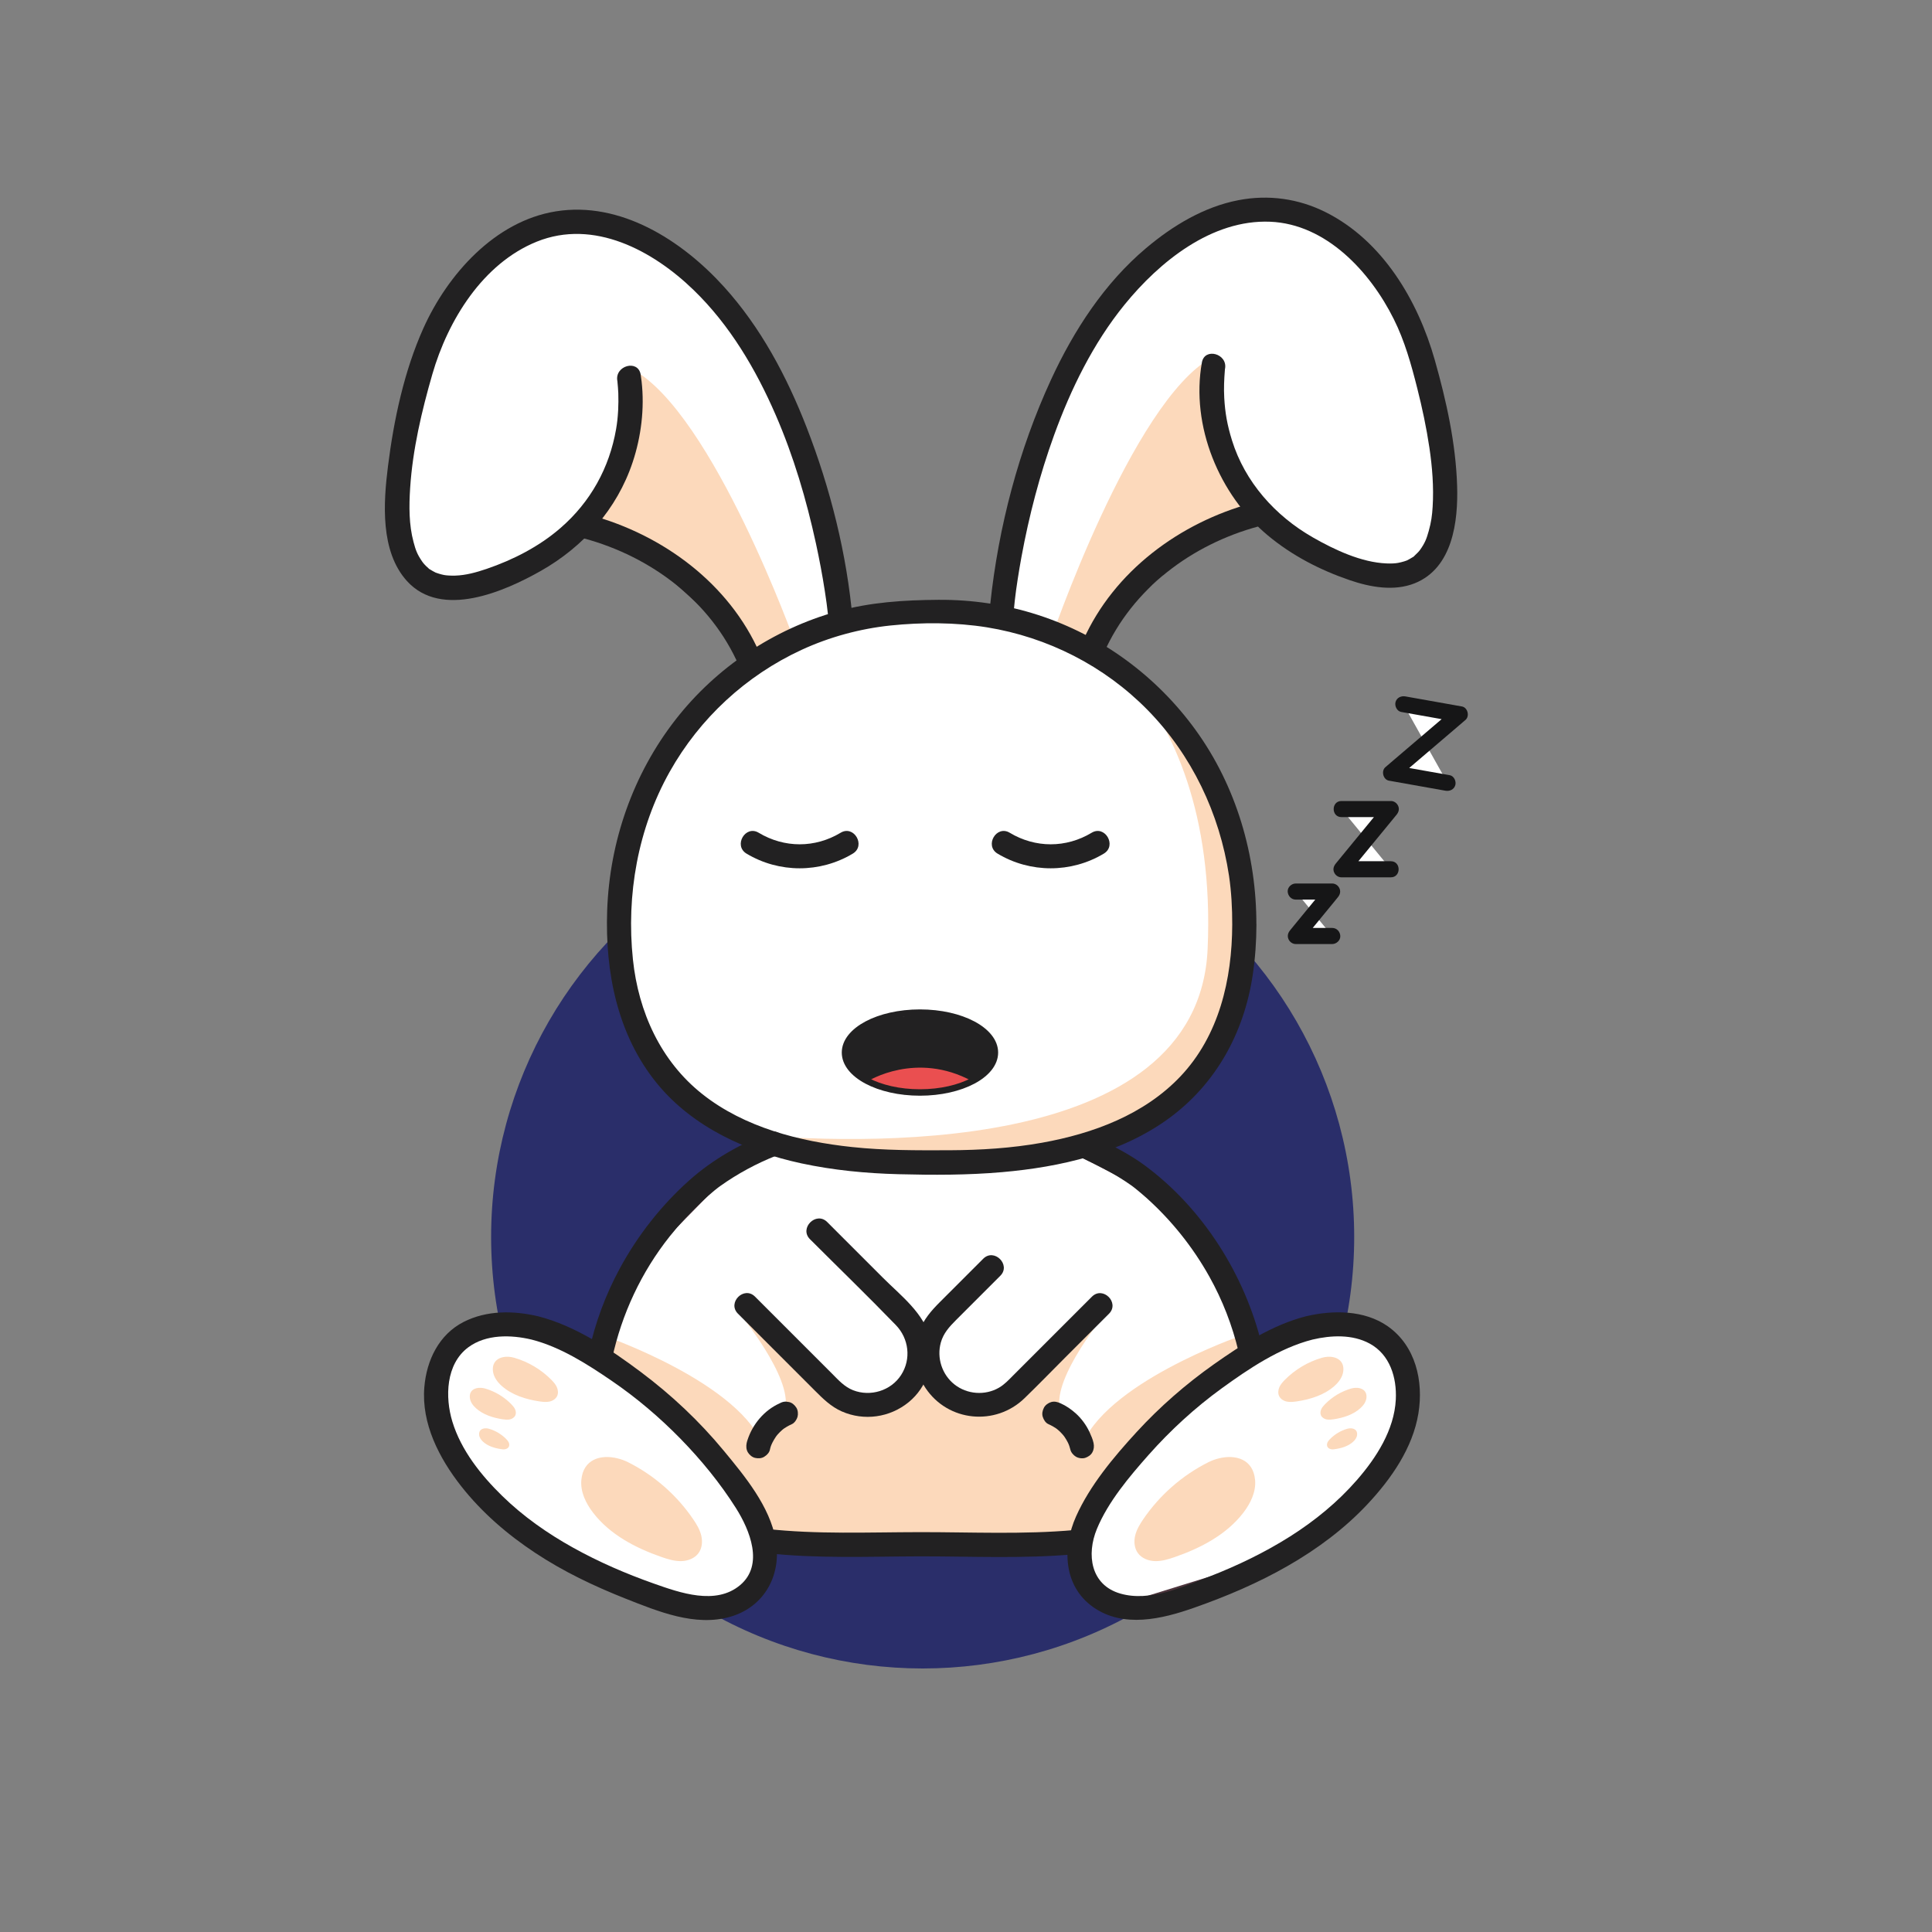 <?xml version="1.0" encoding="utf-8"?>
<!-- Generator: Adobe Illustrator 25.1.0, SVG Export Plug-In . SVG Version: 6.00 Build 0)  -->
<svg version="1.1" id="Calque_1" xmlns="http://www.w3.org/2000/svg" xmlns:xlink="http://www.w3.org/1999/xlink" x="0px" y="0px"
	 viewBox="0 0 300 300" style="enable-background:new 0 0 300 300;" xml:space="preserve">
<rect x="0" y="0" width="300" height="300" fill="#808080" stroke="none"/>
<style type="text/css">
	.st0{fill:#2A2E6A;}
	.st1{fill:#FFFFFF;stroke:#4C343C;stroke-width:0.75;stroke-miterlimit:10;}
	.st2{fill:#FFFFFF;}
	.st3{fill:#FCD9BB;}
	.st4{fill:#4C343C;}
	.st5{fill:#222122;}
	.st6{fill:#EA4F50;}
	.st7{fill:none;stroke:#222122;stroke-miterlimit:10;}
	.st8{fill:#161617;}
</style>
<circle class="st0" cx="143.27" cy="192.07" r="67.01"/>
<polygon class="st1" points="116.7,178.26 98.5,196.79 93.25,209.42 86.65,207.48 77.21,205.16 70.53,209.42 66.64,217.69 
	74.39,231.21 84.14,239.58 102.57,248.96 111.73,249.69 117.34,246.29 120.09,239.27 167.6,240.65 170.4,247.71 175.38,249.06 
	201.49,240.97 215.3,225.55 219.07,213.97 214.11,205.65 203.3,206.2 195.86,209.42 189.62,197.68 183.2,187.16 166.88,178.76 
	149.85,180.95 123.07,179.25 "/>
<polygon class="st1" points="129.36,179.42 161.41,180.36 179.02,173.41 189.85,161.37 193.22,146.01 188.89,123.52 179.85,110.13 
	164.93,98.87 148.89,95.22 134.19,96.27 117.07,102.44 104.57,116.22 98.55,129.52 95.8,145.42 101.38,164.39 111.95,174.44 "/>
<polygon class="st1" points="118.89,102.44 129.95,96.04 127.58,81.8 121.95,65.34 113.19,48.33 100.83,37.58 86.65,34.4 74.92,41 
	68.23,50.11 64.06,64.55 63.33,71.93 62.59,81.22 64.45,88.82 68.07,91.56 81.18,88.01 88.94,82.79 96.27,84.39 103.78,89.14 
	111.66,96.27 "/>
<polygon class="st2" points="167.37,100.88 156.31,94.48 158.68,80.24 164.31,63.78 173.07,46.77 185.43,36.02 199.61,32.84 
	211.34,39.44 218.03,48.55 222.2,62.99 222.94,70.37 223.67,79.66 221.82,87.26 218.19,90 205.08,86.45 197.32,81.23 189.99,82.83 
	182.48,87.58 174.6,94.71 "/>
<g>
	<g>
		<path class="st3" d="M123.49,99.89c0,0-12.77-35.68-25.22-42.51l-2.16,13.92l-2.96,7.78l-0.45,1.82l7.1,2.61l12.49,10.3l5.53,8.2
			L123.49,99.89z"/>
		<path class="st3" d="M162.96,99.89c0,0,12.77-37.55,25.22-44.38l2.16,15.79l2.96,7.78l0.45,1.82l-7.1,2.61l-12.49,10.3l-5.53,8.2
			L162.96,99.89z"/>
		<g>
			<path class="st3" d="M193.66,137.99c-0.19-0.88-0.16-1.81,0.1-2.67c-1.89-1.87-2.55-4.34-3.13-6.94
				c-0.81-3.61-2.28-7.07-3.8-10.43c-2.34-5.19-5.24-10.76-10.94-12.4c6.08,7.51,12.57,20.59,11.63,41.79
				c-1.44,32.6-54.72,30.4-72.82,28.7c2.23,1.03,4.64,1.88,7.02,2.11c1.54,0.15,2.93,0.84,3.78,1.98c0.53,0.07,1.01,0.22,1.43,0.43
				c0.25-0.04,0.5-0.06,0.77-0.06c0.83,0,1.53,0.19,2.13,0.5c4.39-0.46,8.72,0.47,13.11,0.55c0.37,0.01,0.71,0.05,1.03,0.12
				c0.24-0.04,0.48-0.06,0.72-0.07c2.7-0.02,5.4-0.19,8.1-0.22c0.54-0.23,1.16-0.36,1.86-0.36c0.44,0,0.85,0.06,1.22,0.15
				c0.49-0.17,1.03-0.28,1.64-0.28c0.34,0,0.65,0.03,0.95,0.09c4.39-1.54,8.75-2.93,13.35-3.6l8.18-3.96
				c0.36-2.05,1.88-3.86,4.56-3.87c0-0.01,0.01-0.01,0.01-0.02c2.4-3.63,5.75-7.08,6.96-11.34c0.26-0.9,0.68-1.6,1.22-2.12
				l1.64-12.16C192.95,142.37,192.71,139.86,193.66,137.99z"/>
			<g>
				<path class="st3" d="M192.53,207.48c0,0-21.31,7.38-24.71,17.44c0.16-0.62,0.24-2.28-2.37-4.66
					c-3.65-3.34,3.96-13.53,6.22-16.31l-0.44,0.4c0.26-0.54,0.44-0.85,0.44-0.85l-1.17,1.14h0.41l-12.43,11.38l-5.11,3.05
					l-7.08-1.89l-3-2.88v-0.09l-0.05,0.04l-0.05-0.04v0.09l-3,2.88l-7.08,1.89l-5.11-3.05l-12.43-11.38H116l-1.17-1.14
					c0,0,0.18,0.31,0.44,0.85l-0.44-0.4c2.26,2.78,9.87,12.97,6.22,16.31c-2.61,2.38-2.53,4.04-2.37,4.66
					c-3.39-10.06-24.71-17.44-24.71-17.44l-0.73,4.41l12.56,8.67l9.18,10.06l4.37,7.72l23.85,0.22v0l0.05,0l0.05,0v0l23.85-0.22
					l4.37-7.72l9.18-10.06l12.56-8.67L192.53,207.48z"/>
				<g>
					<g>
						<path class="st3" d="M95.88,226.45c0.57,0.14,1.12,0.34,1.64,0.6c4.05,2.03,7.57,5.11,10.12,8.86
							c0.53,0.78,1.03,1.61,1.25,2.53c0.22,0.92,0.14,1.95-0.42,2.72c-0.6,0.83-1.67,1.23-2.7,1.25s-2.03-0.29-3-0.62
							c-4.07-1.41-8.08-3.5-10.7-6.93c-1.11-1.45-1.96-3.22-1.8-5.03C90.55,226.55,93.32,225.82,95.88,226.45z"/>
					</g>
					<g>
						<g>
							<path class="st3" d="M78.99,210.68c0.29,0.02,0.58,0.07,0.86,0.15c2.18,0.63,4.19,1.83,5.78,3.44
								c0.33,0.34,0.65,0.7,0.84,1.13c0.19,0.43,0.24,0.95,0.04,1.38c-0.22,0.46-0.71,0.76-1.21,0.86c-0.5,0.1-1.02,0.04-1.53-0.03
								c-2.13-0.32-4.29-0.99-5.89-2.43c-0.68-0.61-1.25-1.4-1.34-2.31C76.38,211.22,77.68,210.6,78.99,210.68z"/>
						</g>
						<g>
							<path class="st3" d="M74.69,215.5c0.21,0.01,0.41,0.05,0.61,0.1c1.54,0.44,2.96,1.29,4.08,2.43c0.23,0.24,0.46,0.49,0.6,0.8
								c0.14,0.31,0.17,0.67,0.03,0.97c-0.16,0.33-0.5,0.53-0.86,0.61c-0.36,0.07-0.72,0.03-1.08-0.02c-1.5-0.23-3.03-0.7-4.16-1.72
								c-0.48-0.43-0.89-0.99-0.95-1.63C72.84,215.88,73.76,215.45,74.69,215.5z"/>
						</g>
						<g>
							<path class="st3" d="M75.53,221.79c0.14,0.01,0.27,0.03,0.4,0.07c1.01,0.29,1.94,0.85,2.68,1.6c0.15,0.16,0.3,0.33,0.39,0.53
								s0.11,0.44,0.02,0.64c-0.1,0.22-0.33,0.35-0.56,0.4s-0.48,0.02-0.71-0.02c-0.99-0.15-1.99-0.46-2.73-1.13
								c-0.31-0.28-0.58-0.65-0.62-1.07C74.32,222.04,74.92,221.75,75.53,221.79z"/>
						</g>
					</g>
					<g>
						<g>
							<path class="st3" d="M206.14,210.68c-0.29,0.02-0.58,0.07-0.86,0.15c-2.18,0.63-4.19,1.83-5.78,3.44
								c-0.33,0.34-0.65,0.7-0.84,1.13c-0.19,0.43-0.24,0.95-0.04,1.38c0.22,0.46,0.71,0.76,1.21,0.86c0.5,0.1,1.02,0.04,1.53-0.03
								c2.13-0.32,4.29-0.99,5.89-2.43c0.68-0.61,1.25-1.4,1.34-2.31C208.75,211.22,207.45,210.6,206.14,210.68z"/>
						</g>
						<g>
							<path class="st3" d="M210.45,215.5c-0.21,0.01-0.41,0.05-0.61,0.1c-1.54,0.44-2.96,1.29-4.08,2.43
								c-0.23,0.24-0.46,0.49-0.6,0.8c-0.14,0.31-0.17,0.67-0.03,0.97c0.16,0.33,0.5,0.53,0.86,0.61c0.36,0.07,0.72,0.03,1.08-0.02
								c1.5-0.23,3.03-0.7,4.16-1.72c0.48-0.43,0.89-0.99,0.95-1.63C212.29,215.88,211.37,215.45,210.45,215.5z"/>
						</g>
						<g>
							<path class="st3" d="M209.6,221.79c-0.14,0.01-0.27,0.03-0.4,0.07c-1.01,0.29-1.94,0.85-2.68,1.6
								c-0.15,0.16-0.3,0.33-0.39,0.53c-0.09,0.2-0.11,0.44-0.02,0.64c0.1,0.22,0.33,0.35,0.56,0.4c0.23,0.05,0.48,0.02,0.71-0.02
								c0.99-0.15,1.99-0.46,2.73-1.13c0.31-0.28,0.58-0.65,0.62-1.07C210.81,222.04,210.21,221.75,209.6,221.79z"/>
						</g>
					</g>
					<g>
						<path class="st3" d="M189.28,226.45c-0.57,0.14-1.12,0.34-1.64,0.6c-4.05,2.03-7.57,5.11-10.12,8.86
							c-0.53,0.78-1.03,1.61-1.25,2.53c-0.22,0.92-0.14,1.95,0.42,2.72c0.6,0.83,1.67,1.23,2.7,1.25s2.03-0.29,3-0.62
							c4.07-1.41,8.08-3.5,10.7-6.93c1.11-1.45,1.96-3.22,1.8-5.03C194.61,226.55,191.84,225.82,189.28,226.45z"/>
					</g>
				</g>
			</g>
		</g>
	</g>
</g>
<path class="st4" d="M130.58,155.02"/>
<g>
	<g>
		<g>
			<path class="st5" d="M125.77,192.42c4.44,4.44,8.97,8.82,13.34,13.34c2.02,2.09,2.41,5.27,0.82,7.74
				c-1.57,2.45-4.77,3.43-7.47,2.37c-1.32-0.52-2.24-1.54-3.21-2.52c-1.38-1.38-2.75-2.75-4.13-4.13c-2.63-2.63-5.25-5.25-7.88-7.88
				c-1.71-1.71-4.36,0.94-2.65,2.65c2.48,2.48,4.96,4.96,7.44,7.44c1.5,1.5,3.01,3.01,4.51,4.51c1.26,1.26,2.49,2.48,4.16,3.22
				c3.47,1.53,7.48,0.96,10.41-1.44c2.86-2.34,4.08-6.18,3.33-9.77c-0.83-3.96-4.64-6.83-7.36-9.56c-2.88-2.88-5.77-5.77-8.65-8.65
				C126.72,188.06,124.06,190.71,125.77,192.42L125.77,192.42z"/>
		</g>
	</g>
	<g>
		<g>
			<path class="st5" d="M152.67,195.46c-2.24,2.24-4.49,4.49-6.73,6.73c-1.34,1.34-2.51,2.69-3.2,4.49c-1.1,2.86-0.73,6.3,0.98,8.86
				c3.5,5.24,10.86,5.94,15.36,1.58c2.1-2.03,4.14-4.14,6.2-6.2c2.31-2.31,4.61-4.61,6.92-6.92c1.71-1.71-0.94-4.36-2.65-2.65
				c-4.06,4.06-8.12,8.12-12.17,12.17c-0.71,0.71-1.38,1.45-2.26,1.96c-2.16,1.25-4.95,1.05-6.92-0.51
				c-1.93-1.53-2.77-4.13-2.11-6.5c0.4-1.44,1.32-2.45,2.34-3.47c2.3-2.3,4.6-4.6,6.9-6.9C157.03,196.4,154.37,193.75,152.67,195.46
				L152.67,195.46z"/>
		</g>
	</g>
	<g>
		<g>
			<path class="st5" d="M169.81,224.08c-0.12-0.59-0.39-1.17-0.63-1.71c-0.51-1.1-1.27-2.13-2.17-2.93
				c-0.7-0.62-1.48-1.16-2.34-1.54c-0.48-0.21-0.92-0.33-1.44-0.19c-0.43,0.12-0.91,0.46-1.12,0.86c-0.23,0.44-0.35,0.96-0.19,1.44
				c0.14,0.44,0.43,0.93,0.86,1.12c0.56,0.25,1.09,0.56,1.57,0.93c-0.13-0.1-0.25-0.2-0.38-0.29c0.5,0.39,0.94,0.83,1.33,1.33
				c-0.1-0.13-0.2-0.25-0.29-0.38c0.42,0.54,0.77,1.13,1.03,1.76c-0.06-0.15-0.13-0.3-0.19-0.45c0.14,0.34,0.27,0.69,0.35,1.04
				c0.09,0.44,0.48,0.9,0.86,1.12c0.4,0.24,0.99,0.33,1.44,0.19c0.45-0.15,0.89-0.43,1.12-0.86
				C169.87,225.06,169.91,224.59,169.81,224.08L169.81,224.08z"/>
		</g>
	</g>
	<g>
		<g>
			<path class="st5" d="M119.56,225.07c0.07-0.36,0.21-0.71,0.35-1.04c-0.06,0.15-0.13,0.3-0.19,0.45c0.27-0.63,0.62-1.22,1.03-1.76
				c-0.1,0.13-0.2,0.25-0.29,0.38c0.39-0.5,0.83-0.94,1.33-1.33c-0.13,0.1-0.25,0.2-0.38,0.29c0.49-0.37,1.01-0.68,1.57-0.93
				c0.4-0.18,0.75-0.72,0.86-1.12c0.12-0.45,0.07-1.05-0.19-1.44c-0.26-0.4-0.64-0.75-1.12-0.86c-0.17-0.02-0.33-0.04-0.5-0.07
				c-0.34,0-0.65,0.09-0.95,0.26c-2.4,1.07-4.21,3.24-5.01,5.71c-0.05,0.15-0.1,0.31-0.13,0.47c-0.1,0.5-0.07,1,0.19,1.44
				c0.23,0.39,0.67,0.76,1.12,0.86c0.48,0.11,1.02,0.09,1.44-0.19C119.1,225.94,119.47,225.55,119.56,225.07L119.56,225.07z"/>
		</g>
	</g>
	<g>
		<g>
			<g>
				<g>
					<g>
						<path class="st5" d="M168.17,179.88c2.57,1.19,5.16,2.53,7.47,4.17c0.13,0.09,0.25,0.19,0.38,0.28
							c0.22,0.16,0.07,0.06-0.08-0.06c0.12,0.09,0.24,0.19,0.36,0.28c0.58,0.47,1.15,0.95,1.71,1.45c3.9,3.5,7.21,7.64,9.77,12.22
							c2.06,3.68,3.57,7.6,4.55,11.69c0.56,2.35,4.18,1.35,3.62-1c-2.61-10.87-9.12-21.23-18.16-27.92
							c-2.36-1.75-5.06-3.13-7.72-4.36C167.88,175.64,165.97,178.87,168.17,179.88L168.17,179.88z"/>
					</g>
				</g>
				<g>
					<g>
						<path class="st5" d="M166.88,237.58c-8,0.72-16.04,0.32-24.06,0.33c-7.97,0.01-15.92,0.37-23.86-0.51
							c-1.01-0.11-1.88,0.94-1.88,1.88c0,1.11,0.86,1.76,1.88,1.88c7.94,0.88,15.89,0.53,23.86,0.51
							c8.02-0.01,16.06,0.39,24.06-0.33C169.26,241.11,169.29,237.36,166.88,237.58L166.88,237.58z"/>
					</g>
				</g>
				<g>
					<g>
						<path class="st5" d="M119.59,175.8c-4.59,1.81-8.9,4.21-12.58,7.5c-4.32,3.86-8,8.55-10.76,13.65
							c-2.21,4.08-3.84,8.46-4.82,13c-0.51,2.35,3.11,3.36,3.62,1c1.49-6.9,4.54-13.43,8.94-18.96c1.53-1.92,3.2-3.74,5-5.42
							c0.62-0.58,1.25-1.14,1.9-1.67c0.23-0.19,0.46-0.38,0.7-0.56c0.26-0.21-0.37,0.27-0.04,0.04c0.09-0.07,0.18-0.14,0.27-0.2
							c2.7-1.93,5.69-3.54,8.77-4.75c0.94-0.37,1.6-1.26,1.31-2.31C121.65,176.21,120.55,175.42,119.59,175.8L119.59,175.8z"/>
					</g>
				</g>
				<g>
					<g>
						<path class="st5" d="M82.55,208.01c4.49,1.15,8.64,3.81,12.43,6.4c3.85,2.63,7.41,5.65,10.67,8.98
							c3.22,3.3,6.17,6.9,8.63,10.79c2.13,3.37,4.4,8.82,0.63,11.97c-3.77,3.15-9.32,1.18-13.37-0.25
							c-4.33-1.53-8.55-3.35-12.57-5.59c-3.97-2.21-7.71-4.83-10.97-8.01c-3.3-3.22-6.4-7.09-7.76-11.56
							c-1.15-3.79-1.02-8.92,2.46-11.52C75.48,207.15,79.35,207.25,82.55,208.01c2.35,0.55,3.35-3.06,1-3.62
							c-3.82-0.9-7.97-0.94-11.54,0.87c-3.86,1.96-5.78,5.98-6.12,10.15c-0.47,5.66,2.31,11.02,5.71,15.35
							c3.21,4.09,7.18,7.51,11.51,10.37c4.38,2.9,9.14,5.17,14.02,7.1c5.02,1.98,10.82,4.4,16.27,2.82c5.36-1.56,8-6.54,7.06-11.92
							c-0.91-5.21-4.79-9.89-8.07-13.86c-3.78-4.58-8.11-8.65-12.86-12.21c-4.73-3.55-10.18-7.19-15.97-8.67
							C81.21,203.8,80.21,207.41,82.55,208.01z"/>
					</g>
				</g>
				<g>
					<g>
						<path class="st5" d="M202.8,204.39c-5.18,1.32-10.01,4.41-14.33,7.47c-4.34,3.07-8.37,6.58-11.96,10.49
							c-3.56,3.88-7.27,8.29-9.43,13.14c-2.14,4.81-1.98,10.76,2.65,14.05c4.7,3.32,10.71,1.86,15.69,0.11
							c5.01-1.76,9.94-3.85,14.55-6.5c4.55-2.61,8.84-5.79,12.43-9.64c3.64-3.9,6.97-8.67,7.85-14.04
							c0.82-5.02-0.43-10.48-4.76-13.53C211.85,203.4,206.96,203.41,202.8,204.39c-2.35,0.55-1.35,4.17,1,3.62
							c2.88-0.68,6.2-0.84,8.88,0.62c3.15,1.71,4.23,5.28,4.06,8.69c-0.24,4.72-3.03,9.05-6.05,12.51
							c-2.99,3.43-6.52,6.31-10.35,8.74c-3.94,2.49-8.15,4.52-12.48,6.21c-4.21,1.64-9.32,3.99-13.89,2.67
							c-4.62-1.33-5.29-6.07-3.64-10.05c1.75-4.22,5.02-8.09,8.02-11.48c3.4-3.83,7.21-7.33,11.36-10.34
							c4.22-3.06,8.99-6.27,14.09-7.57C206.14,207.41,205.15,203.8,202.8,204.39z"/>
					</g>
				</g>
				<g>
					<g>
						<path class="st5" d="M191.34,143.58c-0.03,8.51-2.04,17.22-8.04,23.56c-5.64,5.95-13.57,8.88-21.48,10.3
							c-4.74,0.85-9.56,1.15-14.37,1.17c-5.06,0.02-10.12,0.04-15.16-0.5c-8.13-0.86-16.69-3.04-23.22-8.21
							c-6.49-5.13-9.94-12.79-10.79-20.91c-1.05-10.02,0.76-20.33,5.71-29.15c4.66-8.3,11.85-14.95,20.5-18.94
							c4.32-1.99,9.03-3.27,13.76-3.77c4.91-0.51,10.11-0.5,14.99,0.28c9.45,1.53,18.24,6,24.95,12.83
							c6.86,6.99,11.19,16.08,12.65,25.74C191.21,138.51,191.35,141.05,191.34,143.58c-0.01,2.41,3.74,2.42,3.75,0
							c0.02-10.75-3.1-21.48-9.44-30.23c-6.05-8.36-14.61-14.66-24.44-17.85c-4.99-1.62-10.27-2.4-15.51-2.36
							c-5.34,0.04-10.54,0.36-15.71,1.8c-9.87,2.75-18.74,8.68-25.05,16.75c-6.64,8.5-10.29,18.97-10.66,29.74
							c-0.33,9.53,1.59,19.29,7.75,26.82c5.57,6.81,13.98,10.58,22.42,12.4c4.94,1.06,10.01,1.55,15.06,1.68
							c5.35,0.14,10.77,0.15,16.11-0.32c9.04-0.79,18.46-2.92,25.91-8.37c7.31-5.35,11.66-13.33,12.99-22.23
							c0.39-2.6,0.57-5.21,0.58-7.83C195.1,141.16,191.35,141.16,191.34,143.58z"/>
					</g>
				</g>
				<g>
					<g>
						<g>
							<path class="st5" d="M90.7,83.61c10.42,2.83,19.68,9.75,24.05,19.78c0.41,0.94,1.76,1.13,2.57,0.67
								c0.96-0.55,1.08-1.64,0.67-2.57c-4.74-10.86-15.05-18.45-26.3-21.5C89.36,79.36,88.37,82.98,90.7,83.61L90.7,83.61z"/>
						</g>
					</g>
					<g>
						<g>
							<path class="st5" d="M132.4,96.27c-0.88-10.17-3.47-20.46-7.16-29.94c-3.07-7.89-7.12-15.51-12.84-21.82
								c-6.5-7.17-16.04-13.31-26.09-11.69C76.83,34.34,69.47,42.65,65.73,51c-2.97,6.62-4.58,14.18-5.48,21.36
								c-0.72,5.7-1.23,13.25,2.94,17.86c5.37,5.93,15.17,1.61,20.77-1.56c6.65-3.76,11.86-9.61,14.28-16.89
								c1.32-3.96,1.86-8.35,1.39-12.52c-0.04-0.37-0.09-0.74-0.15-1.11c-0.42-2.37-4.04-1.37-3.62,1c0.11,0.63-0.03-0.48,0.02,0.17
								c0.05,0.58,0.11,1.16,0.13,1.74c0.03,0.87,0.02,1.74-0.02,2.61c-0.07,1.25-0.16,2.01-0.32,2.96
								c-1.04,6.02-3.97,11.33-8.65,15.38c-3.31,2.87-7.34,4.93-11.47,6.34c-1.59,0.54-3.22,0.99-4.85,1.04
								c-0.67,0.02-1.35-0.02-1.72-0.09c-0.27-0.05-0.54-0.12-0.8-0.2c-0.14-0.04-0.28-0.09-0.42-0.14
								c-0.52-0.19,0.3,0.16-0.19-0.08c-0.25-0.12-0.49-0.26-0.73-0.41c-0.37-0.23-0.07-0.01-0.34-0.25
								c-0.49-0.43-0.8-0.79-0.97-1.05c-0.76-1.12-0.98-1.73-1.32-3.01c-0.71-2.66-0.71-5.5-0.52-8.41
								c0.39-5.96,1.79-11.9,3.45-17.65c2.41-8.33,7.81-17.18,16.22-20.57c8.84-3.56,18.02,1.38,24.35,7.52
								c5.61,5.43,9.65,12.28,12.74,19.4c2.78,6.39,4.77,13.15,6.25,19.95c0.53,2.45,1,4.92,1.38,7.4c0.07,0.47,0.14,0.95,0.21,1.43
								c0.03,0.21,0.06,0.42,0.09,0.63c-0.07-0.48,0-0.03,0.02,0.19c0.07,0.55,0.14,1.1,0.2,1.66c0.02,0.19,0.04,0.39,0.06,0.58
								C128.86,98.66,132.61,98.68,132.4,96.27L132.4,96.27z"/>
						</g>
					</g>
				</g>
			</g>
			<g>
				<g>
					<g>
						<path class="st5" d="M171.43,101.34c4.43-9.94,13.61-16.79,23.98-19.6c2.33-0.63,1.34-4.25-1-3.62
							c-11.2,3.04-21.42,10.55-26.22,21.32c-0.42,0.93-0.26,2,0.67,2.57C169.66,102.49,171.02,102.27,171.43,101.34L171.43,101.34z"
							/>
					</g>
				</g>
				<g>
					<g>
						<path class="st5" d="M186.63,56.28c-1.76,9.85,2.69,20.57,10.25,26.87c3.74,3.11,8.09,5.36,12.68,6.93
							c3.18,1.09,6.89,1.78,10.12,0.49c5.9-2.37,6.76-9.62,6.58-15.17c-0.21-6.58-1.67-13.15-3.46-19.47
							c-2.61-9.23-8.1-18.56-16.97-22.99c-4.22-2.11-8.87-2.75-13.51-1.86c-5.36,1.02-10.25,3.98-14.37,7.46
							c-6.47,5.45-11.22,12.78-14.74,20.4c-5.03,10.9-8.17,22.89-9.44,34.83c-0.02,0.21-0.05,0.43-0.06,0.64
							c-0.21,2.4,3.54,2.39,3.75,0c0.06-0.75,0.16-1.49,0.25-2.24c0.02-0.14,0.11-0.79,0.02-0.19c0.03-0.21,0.06-0.42,0.09-0.63
							c0.07-0.48,0.14-0.95,0.21-1.43c0.18-1.15,0.37-2.29,0.58-3.43c1.18-6.42,2.84-12.77,5.06-18.9
							c2.61-7.2,6.09-14.3,10.94-20.27c5.43-6.68,13.54-13.26,22.62-12.89c8.72,0.36,15.54,7.79,19.18,15.09
							c1.71,3.41,2.73,7.09,3.66,10.77c0.77,3.05,1.43,6.14,1.89,9.25c0.44,2.97,0.69,6.11,0.5,9.15c-0.08,1.34-0.22,2.38-0.61,3.77
							c-0.34,1.22-0.59,1.87-1.37,2.96c-0.04,0.05-0.22,0.28-0.01,0.02c-0.09,0.11-0.18,0.21-0.27,0.31
							c-0.17,0.18-0.35,0.35-0.53,0.52c-0.36,0.33,0.02,0.04-0.41,0.31c-0.26,0.16-0.53,0.32-0.81,0.45
							c-0.3,0.14,0.41-0.15-0.11,0.04c-0.11,0.04-0.22,0.08-0.33,0.11c-0.29,0.09-0.59,0.16-0.89,0.22
							c-0.44,0.09-1.11,0.12-1.83,0.09c-3.89-0.16-8.03-2.1-11.41-4.03c-5.92-3.38-10.57-8.65-12.57-15.06
							c-0.76-2.44-1.08-4.33-1.21-6.62c-0.08-1.46-0.02-2.89,0.1-4.34c0.05-0.62-0.09,0.47,0.02-0.17
							C190.67,54.92,187.05,53.91,186.63,56.28L186.63,56.28z"/>
					</g>
				</g>
			</g>
		</g>
	</g>
</g>
<g>
	<g>
		<path class="st5" d="M115.92,132.55c5.06,3.04,11.44,3.04,16.5,0c2.07-1.24,0.18-4.49-1.89-3.24c-3.97,2.39-8.74,2.39-12.72,0
			C115.74,128.06,113.85,131.31,115.92,132.55L115.92,132.55z"/>
	</g>
	<g>
		<path class="st5" d="M154.9,132.55c5.06,3.04,11.44,3.04,16.5,0c2.07-1.24,0.18-4.49-1.89-3.24c-3.97,2.39-8.74,2.39-12.72,0
			C154.72,128.06,152.83,131.31,154.9,132.55L154.9,132.55z"/>
	</g>
</g>
<path class="st6" d="M135.07,166.18l0.1,1.92l5.03,1.38l6.64-0.35l4.31-1.41l-1.4-2.54c0,0-8.25-1.37-8.34-1.37
	S135.07,166.18,135.07,166.18z"/>
<ellipse class="st7" cx="142.85" cy="163.44" rx="11.64" ry="6.2"/>
<path class="st5" d="M134.75,167.89c0,0,7.51-4.74,16.21,0l1.97-1.69l1.63-2.15l-1.06-3.12l-3.41-2.34l-5.58-1.28l-8.66,1.05
	l-3.1,2.26l-1.3,1.59v2.5l1.58,2.08L134.75,167.89z"/>
<g>
	<g>
		<polyline class="st2" points="217.91,109.34 226.68,110.91 216,120.02 224.77,121.58 		"/>
		<g>
			<path class="st8" d="M217.57,110.55c2.92,0.52,5.85,1.04,8.77,1.56c-0.18-0.7-0.37-1.39-0.55-2.09
				c-3.11,2.66-6.23,5.31-9.34,7.97c-0.44,0.38-0.89,0.76-1.33,1.14c-0.68,0.58-0.35,1.93,0.55,2.09c2.92,0.52,5.85,1.04,8.77,1.56
				c0.66,0.12,1.35-0.18,1.54-0.87c0.17-0.6-0.2-1.42-0.87-1.54c-2.92-0.52-5.85-1.04-8.77-1.56c0.18,0.7,0.37,1.39,0.55,2.09
				c3.11-2.66,6.23-5.31,9.34-7.97c0.44-0.38,0.89-0.76,1.33-1.14c0.68-0.58,0.35-1.93-0.55-2.09c-2.92-0.52-5.85-1.04-8.77-1.56
				c-0.66-0.12-1.35,0.18-1.54,0.87C216.53,109.61,216.91,110.43,217.57,110.55L217.57,110.55z"/>
		</g>
	</g>
	<g>
		<polyline class="st2" points="208.3,125.63 215.97,125.63 208.3,134.97 215.97,134.97 		"/>
		<g>
			<path class="st8" d="M208.3,126.88c2.56,0,5.11,0,7.67,0c-0.29-0.71-0.59-1.42-0.88-2.13c-2.24,2.73-4.48,5.45-6.72,8.18
				c-0.32,0.39-0.64,0.77-0.95,1.16c-0.32,0.39-0.48,0.87-0.26,1.37c0.2,0.45,0.63,0.77,1.14,0.77c2.56,0,5.11,0,7.67,0
				c1.61,0,1.61-2.5,0-2.5c-2.56,0-5.11,0-7.67,0c0.29,0.71,0.59,1.42,0.88,2.13c2.24-2.73,4.48-5.45,6.72-8.18
				c0.32-0.39,0.64-0.77,0.95-1.16c0.32-0.39,0.48-0.87,0.26-1.37c-0.2-0.45-0.63-0.77-1.14-0.77c-2.56,0-5.11,0-7.67,0
				C206.69,124.38,206.69,126.88,208.3,126.88L208.3,126.88z"/>
		</g>
	</g>
	<g>
		<polyline class="st2" points="201.2,138.44 206.86,138.44 201.2,145.32 206.86,145.32 		"/>
		<g>
			<path class="st8" d="M201.2,139.69c1.89,0,3.77,0,5.66,0c-0.29-0.71-0.59-1.42-0.88-2.13c-1.65,2.01-3.3,4.02-4.95,6.03
				c-0.23,0.29-0.47,0.57-0.7,0.86c-0.33,0.4-0.47,0.87-0.26,1.37c0.19,0.45,0.64,0.77,1.14,0.77c1.89,0,3.77,0,5.66,0
				c0.65,0,1.28-0.57,1.25-1.25c-0.03-0.68-0.55-1.25-1.25-1.25c-1.89,0-3.77,0-5.66,0c0.29,0.71,0.59,1.42,0.88,2.13
				c1.65-2.01,3.3-4.02,4.95-6.03c0.23-0.29,0.47-0.57,0.7-0.86c0.33-0.4,0.47-0.87,0.26-1.37c-0.19-0.45-0.64-0.77-1.14-0.77
				c-1.89,0-3.77,0-5.66,0c-0.65,0-1.28,0.57-1.25,1.25C199.99,139.11,200.5,139.69,201.2,139.69L201.2,139.69z"/>
		</g>
	</g>
</g>
</svg>
